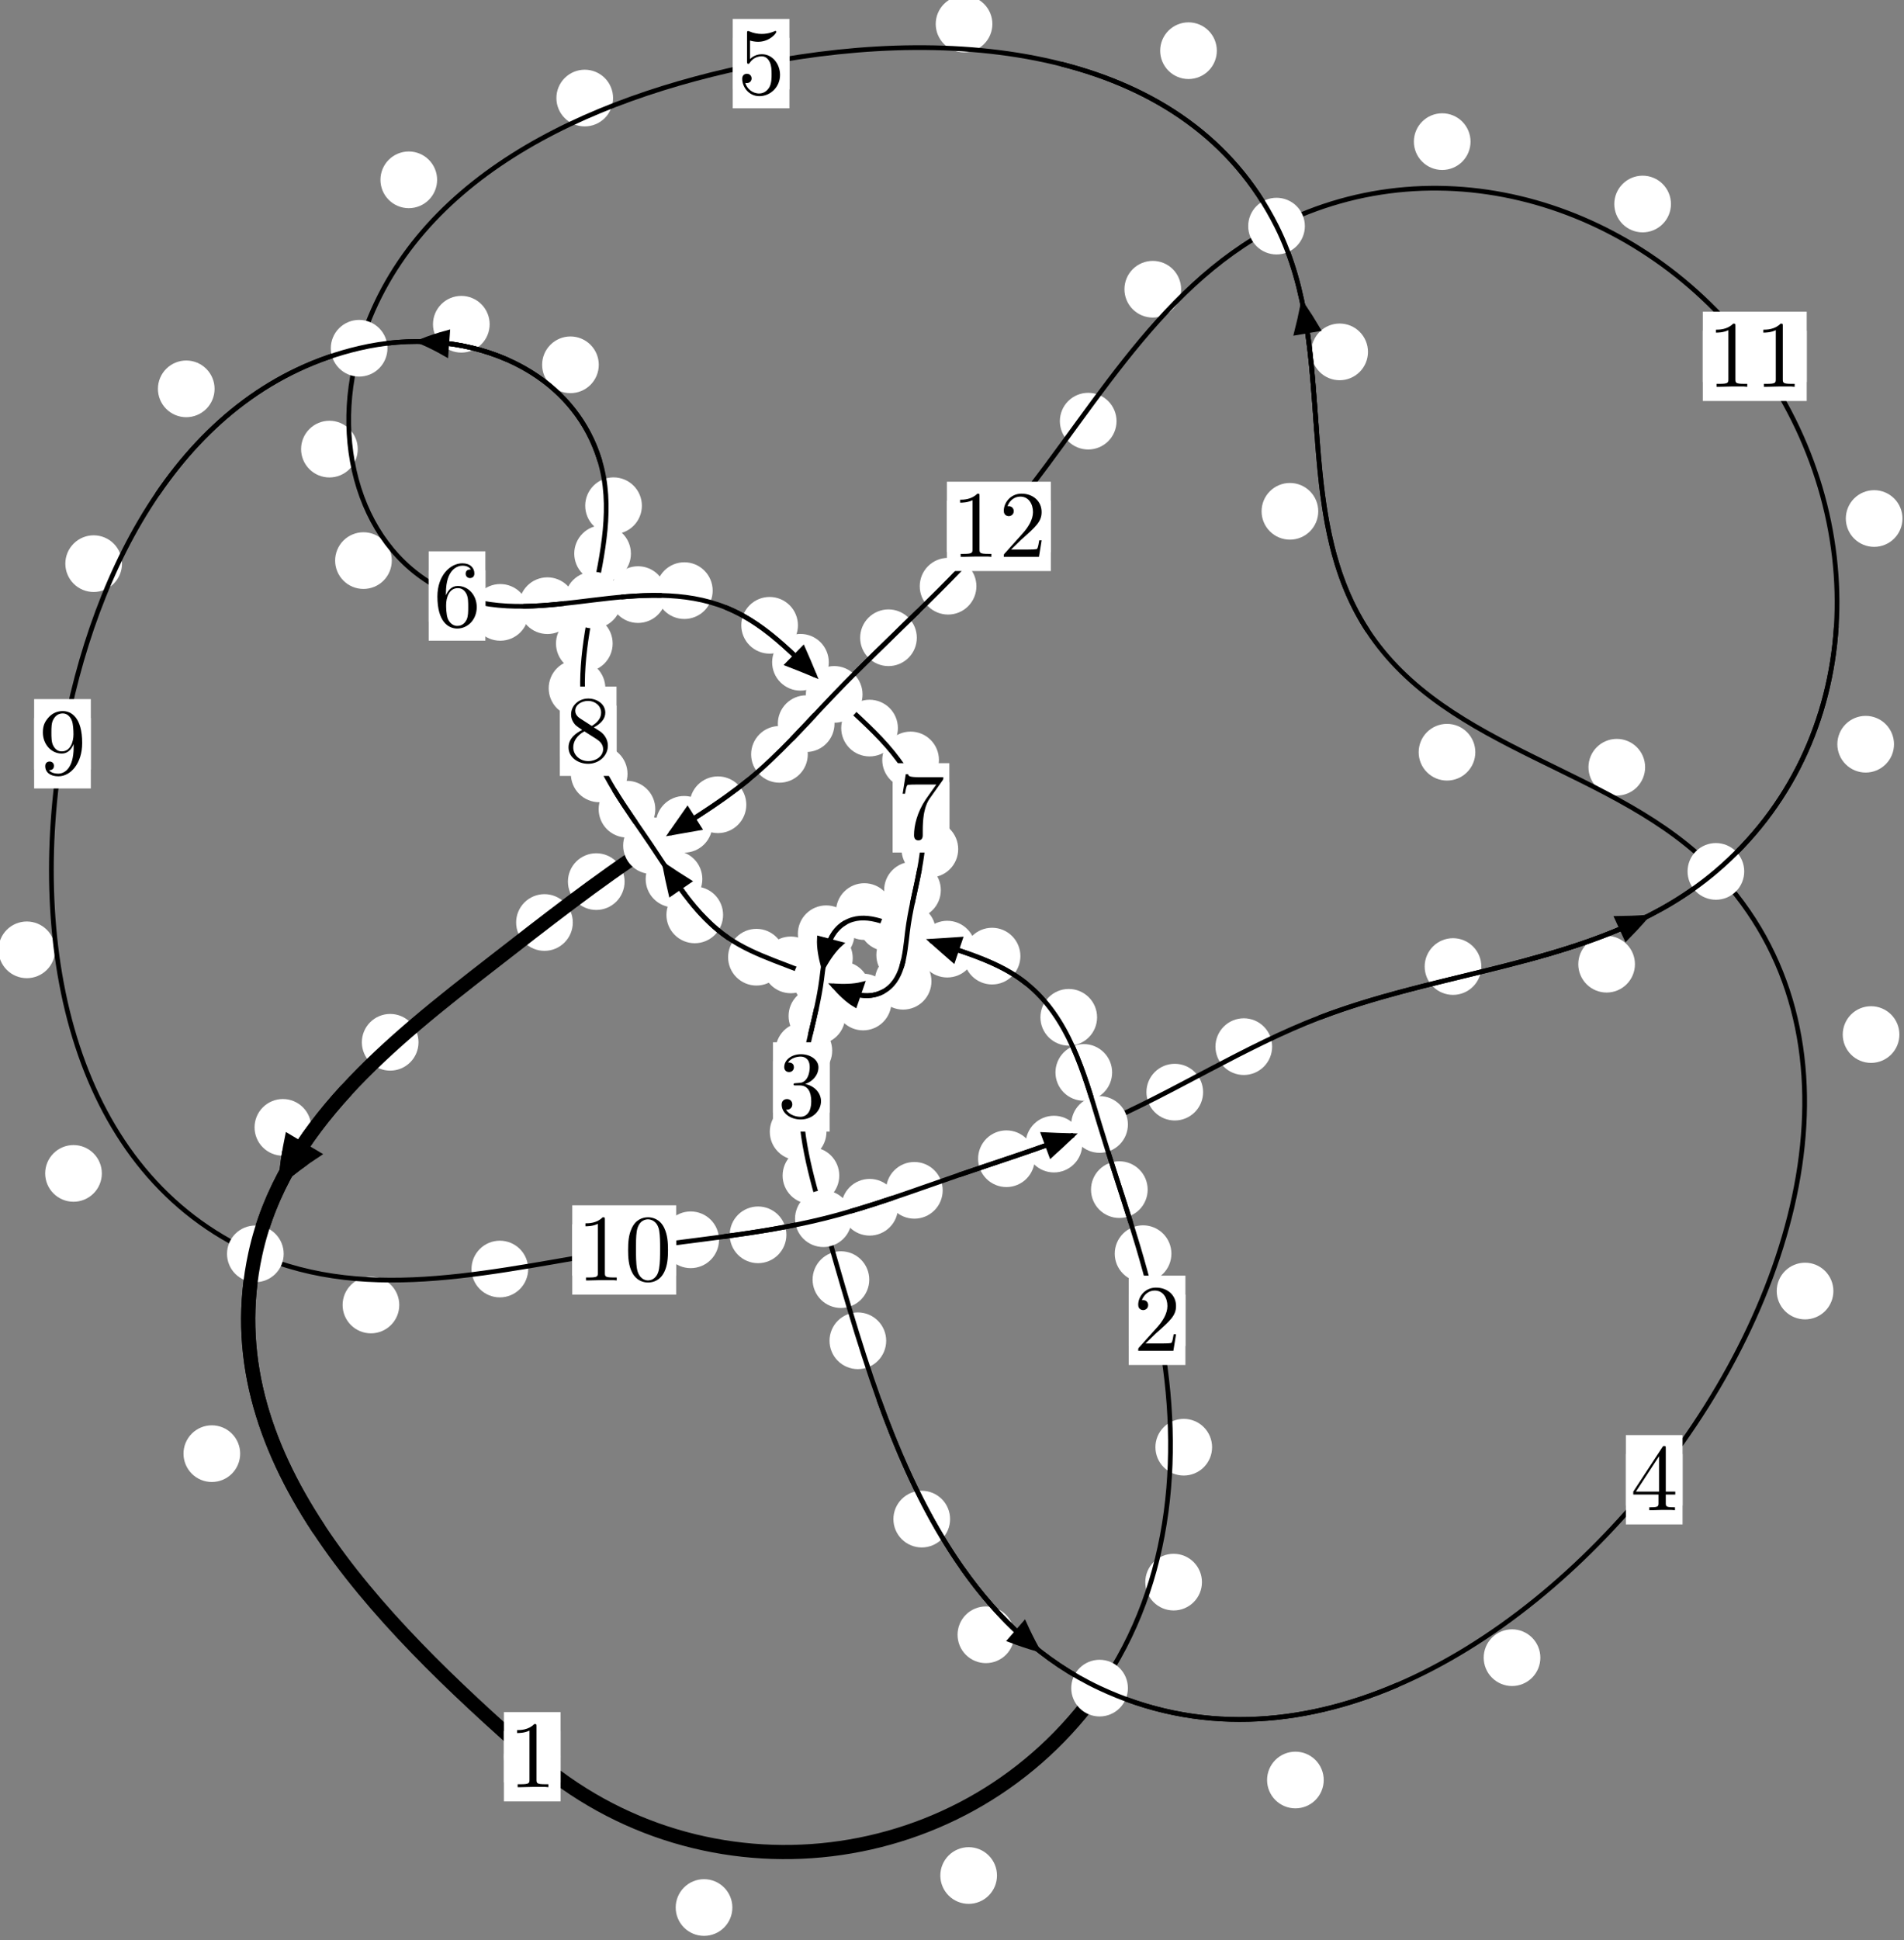 <?xml version="1.0"?>
<!-- Created by MetaPost 1.999 on 2021.07.06:0008 -->
<svg version="1.1" xmlns="http://www.w3.org/2000/svg" xmlns:xlink="http://www.w3.org/1999/xlink" width="200.863" height="204.582" viewBox="0 0 200.863 204.582">
<rect x="0" y="0" width="200.863" height="204.582" fill="#808080" stroke="none"/>
<!-- Original BoundingBox: -116.160675 -26.123337 84.702393 178.458694 -->
  <defs>
    <g transform="scale(0.01,0.01)" id="GLYPHcmr10_48">
      <path style="fill-rule: evenodd;" d="M460 -320C460 -400,455 -480,420 -554C374 -650,292 -666,250 -666C190 -666,117 -640,76 -547C44 -478,39 -400,39 -320C39 -245,43 -155,84 -79C127 2,200 22,249 22C303 22,379 1,423 -94C455 -163,460 -241,460 -320M249 -0C210 -0,151 -25,133 -121C122 -181,122 -273,122 -332C122 -396,122 -462,130 -516C149 -635,224 -644,249 -644C282 -644,348 -626,367 -527C377 -471,377 -395,377 -332C377 -257,377 -189,366 -125C351 -30,294 -0,249 -0"></path>
    </g>
    <g transform="scale(0.01,0.01)" id="GLYPHcmr10_49">
      <path style="fill-rule: evenodd;" d="M294 -640C294 -664,294 -666,271 -666C209 -602,121 -602,89 -602L89 -571C109 -571,168 -571,220 -597L220 -79C220 -43,217 -31,127 -31L95 -31L95 -0L257 -0L130 -3L217 -3L257 -3L297 -3L384 -3L419 -0L419 -31L387 -31C297 -31,294 -42,294 -79"></path>
    </g>
    <g transform="scale(0.01,0.01)" id="GLYPHcmr10_50">
      <path style="fill-rule: evenodd;" d="M127 -77L233 -180C389 -318,449 -372,449 -472C449 -586,359 -666,237 -666C124 -666,50 -574,50 -485C50 -429,100 -429,103 -429C120 -429,155 -441,155 -482C155 -508,137 -534,102 -534C94 -534,92 -534,89 -533C112 -598,166 -635,224 -635C315 -635,358 -554,358 -472C358 -392,308 -313,253 -251L61 -37C50 -26,50 -24,50 -0L421 -0L449 -174L424 -174C419 -144,412 -100,402 -85C395 -77,329 -77,307 -77"></path>
    </g>
    <g transform="scale(0.01,0.01)" id="GLYPHcmr10_51">
      <path style="fill-rule: evenodd;" d="M290 -352C372 -379,430 -449,430 -528C430 -610,342 -666,246 -666C145 -666,69 -606,69 -530C69 -497,91 -478,120 -478C151 -478,171 -500,171 -529C171 -579,124 -579,109 -579C140 -628,206 -641,242 -641C283 -641,338 -619,338 -529C338 -517,336 -459,310 -415C280 -367,246 -364,221 -363C213 -362,189 -360,182 -360C174 -359,167 -358,167 -348C167 -337,174 -337,191 -337L235 -337C317 -337,354 -269,354 -171C354 -35,285 -6,241 -6C198 -6,123 -23,88 -82C123 -77,154 -99,154 -137C154 -173,127 -193,98 -193C74 -193,42 -179,42 -135C42 -44,135 22,244 22C366 22,457 -69,457 -171C457 -253,394 -331,290 -352"></path>
    </g>
    <g transform="scale(0.01,0.01)" id="GLYPHcmr10_52">
      <path style="fill-rule: evenodd;" d="M294 -165L294 -78C294 -42,292 -31,218 -31L197 -31L197 -0L332 -0L238 -3L290 -3L332 -3L374 -3L427 -3L468 -0L468 -31L447 -31C373 -31,371 -42,371 -78L371 -165L471 -165L471 -196L371 -196L371 -651C371 -671,371 -677,355 -677C346 -677,343 -677,335 -665L28 -196L28 -165M300 -196L56 -196L300 -569"></path>
    </g>
    <g transform="scale(0.01,0.01)" id="GLYPHcmr10_53">
      <path style="fill-rule: evenodd;" d="M449 -201C449 -320,367 -420,259 -420C211 -420,168 -404,132 -369L132 -564C152 -558,185 -551,217 -551C340 -551,410 -642,410 -655C410 -661,407 -666,400 -666C399 -666,397 -666,392 -663C372 -654,323 -634,256 -634C216 -634,170 -641,123 -662C115 -665,113 -665,111 -665C101 -665,101 -657,101 -641L101 -345C101 -327,101 -319,115 -319C122 -319,124 -322,128 -328C139 -344,176 -398,257 -398C309 -398,334 -352,342 -334C358 -297,360 -258,360 -208C360 -173,360 -113,336 -71C312 -32,275 -6,229 -6C156 -6,99 -59,82 -118C85 -117,88 -116,99 -116C132 -116,149 -141,149 -165C149 -189,132 -214,99 -214C85 -214,50 -207,50 -161C50 -75,119 22,231 22C347 22,449 -74,449 -201"></path>
    </g>
    <g transform="scale(0.01,0.01)" id="GLYPHcmr10_54">
      <path style="fill-rule: evenodd;" d="M132 -328L132 -352C132 -605,256 -641,307 -641C331 -641,373 -635,395 -601C380 -601,340 -601,340 -556C340 -525,364 -510,386 -510C402 -510,432 -519,432 -558C432 -618,388 -666,305 -666C177 -666,42 -537,42 -316C42 -49,158 22,251 22C362 22,457 -72,457 -204C457 -331,368 -427,257 -427C189 -427,152 -376,132 -328M251 -6C188 -6,158 -66,152 -81C134 -128,134 -208,134 -226C134 -304,166 -404,256 -404C272 -404,318 -404,349 -342C367 -305,367 -254,367 -205C367 -157,367 -107,350 -71C320 -11,274 -6,251 -6"></path>
    </g>
    <g transform="scale(0.01,0.01)" id="GLYPHcmr10_55">
      <path style="fill-rule: evenodd;" d="M476 -609C485 -621,485 -623,485 -644L242 -644C120 -644,118 -657,114 -676L89 -676L56 -470L81 -470C84 -486,93 -549,106 -561C113 -567,191 -567,204 -567L411 -567C400 -551,321 -442,299 -409C209 -274,176 -135,176 -33C176 -23,176 22,222 22C268 22,268 -23,268 -33L268 -84C268 -139,271 -194,279 -248C283 -271,297 -357,341 -419"></path>
    </g>
    <g transform="scale(0.01,0.01)" id="GLYPHcmr10_56">
      <path style="fill-rule: evenodd;" d="M163 -457C117 -487,113 -521,113 -538C113 -599,178 -641,249 -641C322 -641,386 -589,386 -517C386 -460,347 -412,287 -377M309 -362C381 -399,430 -451,430 -517C430 -609,341 -666,250 -666C150 -666,69 -592,69 -499C69 -481,71 -436,113 -389C124 -377,161 -352,186 -335C128 -306,42 -250,42 -151C42 -45,144 22,249 22C362 22,457 -61,457 -168C457 -204,446 -249,408 -291C389 -312,373 -322,309 -362M209 -320L332 -242C360 -223,407 -193,407 -132C407 -58,332 -6,250 -6C164 -6,92 -68,92 -151C92 -209,124 -273,209 -320"></path>
    </g>
    <g transform="scale(0.01,0.01)" id="GLYPHcmr10_57">
      <path style="fill-rule: evenodd;" d="M367 -318L367 -286C367 -52,263 -6,205 -6C188 -6,134 -8,107 -42C151 -42,159 -71,159 -88C159 -119,135 -134,113 -134C97 -134,67 -125,67 -86C67 -19,121 22,206 22C335 22,457 -114,457 -329C457 -598,342 -666,253 -666C198 -666,149 -648,106 -603C65 -558,42 -516,42 -441C42 -316,130 -218,242 -218C303 -218,344 -260,367 -318M243 -241C227 -241,181 -241,150 -304C132 -341,132 -391,132 -440C132 -494,132 -541,153 -578C180 -628,218 -641,253 -641C299 -641,332 -607,349 -562C361 -530,365 -467,365 -421C365 -338,331 -241,243 -241"></path>
    </g>
  </defs>
  <path d="M77.261 201.135C77.261 200.342,76.946 199.582,76.385 199.021C75.825 198.461,75.065 198.146,74.272 198.146C73.479 198.146,72.719 198.461,72.159 199.021C71.598 199.582,71.283 200.342,71.283 201.135C71.283 201.927,71.598 202.687,72.159 203.248C72.719 203.808,73.479 204.123,74.272 204.123C75.065 204.123,75.825 203.808,76.385 203.248C76.946 202.687,77.261 201.927,77.261 201.135Z" style="fill: rgb(100%,100%,100%);stroke: none;"></path>
  <path d="M59.139 185.236C59.139 184.443,58.824 183.683,58.263 183.122C57.703 182.562,56.943 182.247,56.15 182.247C55.357 182.247,54.597 182.562,54.037 183.122C53.476 183.683,53.161 184.443,53.161 185.236C53.161 186.028,53.476 186.789,54.037 187.349C54.597 187.91,55.357 188.224,56.15 188.224C56.943 188.224,57.703 187.91,58.263 187.349C58.824 186.789,59.139 186.028,59.139 185.236Z" style="fill: rgb(100%,100%,100%);stroke: none;"></path>
  <path d="M126.8 166.824C126.8 166.031,126.485 165.271,125.925 164.71C125.365 164.15,124.604 163.835,123.812 163.835C123.019 163.835,122.259 164.15,121.698 164.71C121.138 165.271,120.823 166.031,120.823 166.824C120.823 167.616,121.138 168.377,121.698 168.937C122.259 169.498,123.019 169.812,123.812 169.812C124.604 169.812,125.365 169.498,125.925 168.937C126.485 168.377,126.8 167.616,126.8 166.824Z" style="fill: rgb(100%,100%,100%);stroke: none;"></path>
  <path d="M105.178 197.76C105.178 196.967,104.863 196.207,104.302 195.646C103.742 195.086,102.982 194.771,102.189 194.771C101.396 194.771,100.636 195.086,100.076 195.646C99.515 196.207,99.2 196.967,99.2 197.76C99.2 198.552,99.515 199.312,100.076 199.873C100.636 200.433,101.396 200.748,102.189 200.748C102.982 200.748,103.742 200.433,104.302 199.873C104.863 199.312,105.178 198.552,105.178 197.76Z" style="fill: rgb(100%,100%,100%);stroke: none;"></path>
  <path d="M123.578 132.191C123.578 131.398,123.263 130.638,122.702 130.078C122.142 129.517,121.382 129.202,120.589 129.202C119.796 129.202,119.036 129.517,118.476 130.078C117.915 130.638,117.6 131.398,117.6 132.191C117.6 132.984,117.915 133.744,118.476 134.304C119.036 134.865,119.796 135.18,120.589 135.18C121.382 135.18,122.142 134.865,122.702 134.304C123.263 133.744,123.578 132.984,123.578 132.191Z" style="fill: rgb(100%,100%,100%);stroke: none;"></path>
  <path d="M127.869 152.597C127.869 151.804,127.554 151.044,126.993 150.483C126.433 149.923,125.673 149.608,124.88 149.608C124.087 149.608,123.327 149.923,122.767 150.483C122.206 151.044,121.891 151.804,121.891 152.597C121.891 153.389,122.206 154.149,122.767 154.71C123.327 155.27,124.087 155.585,124.88 155.585C125.673 155.585,126.433 155.27,126.993 154.71C127.554 154.149,127.869 153.389,127.869 152.597Z" style="fill: rgb(100%,100%,100%);stroke: none;"></path>
  <path d="M117.324 113.08C117.324 112.288,117.009 111.527,116.448 110.967C115.888 110.406,115.128 110.092,114.335 110.092C113.542 110.092,112.782 110.406,112.222 110.967C111.661 111.527,111.346 112.288,111.346 113.08C111.346 113.873,111.661 114.633,112.222 115.194C112.782 115.754,113.542 116.069,114.335 116.069C115.128 116.069,115.888 115.754,116.448 115.194C117.009 114.633,117.324 113.873,117.324 113.08Z" style="fill: rgb(100%,100%,100%);stroke: none;"></path>
  <path d="M121.073 125.438C121.073 124.645,120.758 123.885,120.198 123.324C119.637 122.764,118.877 122.449,118.084 122.449C117.292 122.449,116.531 122.764,115.971 123.324C115.411 123.885,115.096 124.645,115.096 125.438C115.096 126.23,115.411 126.99,115.971 127.551C116.531 128.111,117.292 128.426,118.084 128.426C118.877 128.426,119.637 128.111,120.198 127.551C120.758 126.99,121.073 126.23,121.073 125.438Z" style="fill: rgb(100%,100%,100%);stroke: none;"></path>
  <path d="M107.647 100.816C107.647 100.023,107.332 99.263,106.771 98.703C106.211 98.142,105.451 97.827,104.658 97.827C103.865 97.827,103.105 98.142,102.545 98.703C101.984 99.263,101.669 100.023,101.669 100.816C101.669 101.609,101.984 102.369,102.545 102.929C103.105 103.49,103.865 103.805,104.658 103.805C105.451 103.805,106.211 103.49,106.771 102.929C107.332 102.369,107.647 101.609,107.647 100.816Z" style="fill: rgb(100%,100%,100%);stroke: none;"></path>
  <path d="M115.737 107.267C115.737 106.474,115.422 105.714,114.861 105.153C114.301 104.593,113.541 104.278,112.748 104.278C111.955 104.278,111.195 104.593,110.635 105.153C110.074 105.714,109.759 106.474,109.759 107.267C109.759 108.059,110.074 108.819,110.635 109.38C111.195 109.94,111.955 110.255,112.748 110.255C113.541 110.255,114.301 109.94,114.861 109.38C115.422 108.819,115.737 108.059,115.737 107.267Z" style="fill: rgb(100%,100%,100%);stroke: none;"></path>
  <path d="M96.541 97.292C96.541 96.5,96.226 95.739,95.666 95.179C95.106 94.618,94.345 94.304,93.553 94.304C92.76 94.304,92 94.618,91.439 95.179C90.879 95.739,90.564 96.5,90.564 97.292C90.564 98.085,90.879 98.845,91.439 99.406C92 99.966,92.76 100.281,93.553 100.281C94.345 100.281,95.106 99.966,95.666 99.406C96.226 98.845,96.541 98.085,96.541 97.292Z" style="fill: rgb(100%,100%,100%);stroke: none;"></path>
  <path d="M102.92 100.08C102.92 99.287,102.605 98.527,102.044 97.967C101.484 97.406,100.724 97.091,99.931 97.091C99.138 97.091,98.378 97.406,97.818 97.967C97.257 98.527,96.942 99.287,96.942 100.08C96.942 100.873,97.257 101.633,97.818 102.193C98.378 102.754,99.138 103.069,99.931 103.069C100.724 103.069,101.484 102.754,102.044 102.193C102.605 101.633,102.92 100.873,102.92 100.08Z" style="fill: rgb(100%,100%,100%);stroke: none;"></path>
  <path d="M90.149 98.457C90.149 97.664,89.834 96.904,89.273 96.344C88.713 95.783,87.953 95.468,87.16 95.468C86.367 95.468,85.607 95.783,85.047 96.344C84.486 96.904,84.171 97.664,84.171 98.457C84.171 99.25,84.486 100.01,85.047 100.57C85.607 101.131,86.367 101.446,87.16 101.446C87.953 101.446,88.713 101.131,89.273 100.57C89.834 100.01,90.149 99.25,90.149 98.457Z" style="fill: rgb(100%,100%,100%);stroke: none;"></path>
  <path d="M94.17 96.117C94.17 95.324,93.855 94.564,93.295 94.004C92.734 93.443,91.974 93.128,91.182 93.128C90.389 93.128,89.629 93.443,89.068 94.004C88.508 94.564,88.193 95.324,88.193 96.117C88.193 96.91,88.508 97.67,89.068 98.23C89.629 98.791,90.389 99.106,91.182 99.106C91.974 99.106,92.734 98.791,93.295 98.23C93.855 97.67,94.17 96.91,94.17 96.117Z" style="fill: rgb(100%,100%,100%);stroke: none;"></path>
  <path d="M89.169 107.133C89.169 106.34,88.854 105.58,88.293 105.02C87.733 104.459,86.973 104.144,86.18 104.144C85.387 104.144,84.627 104.459,84.067 105.02C83.506 105.58,83.191 106.34,83.191 107.133C83.191 107.926,83.506 108.686,84.067 109.246C84.627 109.807,85.387 110.122,86.18 110.122C86.973 110.122,87.733 109.807,88.293 109.246C88.854 108.686,89.169 107.926,89.169 107.133Z" style="fill: rgb(100%,100%,100%);stroke: none;"></path>
  <path d="M89.96 101.027C89.96 100.234,89.645 99.474,89.084 98.913C88.524 98.353,87.764 98.038,86.971 98.038C86.178 98.038,85.418 98.353,84.858 98.913C84.297 99.474,83.982 100.234,83.982 101.027C83.982 101.819,84.297 102.579,84.858 103.14C85.418 103.7,86.178 104.015,86.971 104.015C87.764 104.015,88.524 103.7,89.084 103.14C89.645 102.579,89.96 101.819,89.96 101.027Z" style="fill: rgb(100%,100%,100%);stroke: none;"></path>
  <path d="M87.188 119.339C87.188 118.546,86.873 117.786,86.312 117.226C85.752 116.665,84.992 116.35,84.199 116.35C83.406 116.35,82.646 116.665,82.086 117.226C81.525 117.786,81.21 118.546,81.21 119.339C81.21 120.132,81.525 120.892,82.086 121.452C82.646 122.013,83.406 122.328,84.199 122.328C84.992 122.328,85.752 122.013,86.312 121.452C86.873 120.892,87.188 120.132,87.188 119.339Z" style="fill: rgb(100%,100%,100%);stroke: none;"></path>
  <path d="M87.792 110.784C87.792 109.991,87.478 109.231,86.917 108.67C86.357 108.11,85.596 107.795,84.804 107.795C84.011 107.795,83.251 108.11,82.69 108.67C82.13 109.231,81.815 109.991,81.815 110.784C81.815 111.576,82.13 112.336,82.69 112.897C83.251 113.457,84.011 113.772,84.804 113.772C85.596 113.772,86.357 113.457,86.917 112.897C87.478 112.336,87.792 111.576,87.792 110.784Z" style="fill: rgb(100%,100%,100%);stroke: none;"></path>
  <path d="M91.702 134.927C91.702 134.134,91.387 133.374,90.827 132.813C90.266 132.253,89.506 131.938,88.713 131.938C87.921 131.938,87.16 132.253,86.6 132.813C86.04 133.374,85.725 134.134,85.725 134.927C85.725 135.719,86.04 136.479,86.6 137.04C87.16 137.6,87.921 137.915,88.713 137.915C89.506 137.915,90.266 137.6,90.827 137.04C91.387 136.479,91.702 135.719,91.702 134.927Z" style="fill: rgb(100%,100%,100%);stroke: none;"></path>
  <path d="M88.539 123.956C88.539 123.163,88.224 122.403,87.664 121.842C87.103 121.282,86.343 120.967,85.551 120.967C84.758 120.967,83.998 121.282,83.437 121.842C82.877 122.403,82.562 123.163,82.562 123.956C82.562 124.748,82.877 125.509,83.437 126.069C83.998 126.63,84.758 126.944,85.551 126.944C86.343 126.944,87.103 126.63,87.664 126.069C88.224 125.509,88.539 124.748,88.539 123.956Z" style="fill: rgb(100%,100%,100%);stroke: none;"></path>
  <path d="M100.229 160.179C100.229 159.386,99.914 158.626,99.354 158.066C98.793 157.505,98.033 157.19,97.24 157.19C96.448 157.19,95.687 157.505,95.127 158.066C94.566 158.626,94.251 159.386,94.251 160.179C94.251 160.972,94.566 161.732,95.127 162.292C95.687 162.853,96.448 163.168,97.24 163.168C98.033 163.168,98.793 162.853,99.354 162.292C99.914 161.732,100.229 160.972,100.229 160.179Z" style="fill: rgb(100%,100%,100%);stroke: none;"></path>
  <path d="M93.488 141.375C93.488 140.582,93.173 139.822,92.613 139.262C92.052 138.701,91.292 138.386,90.5 138.386C89.707 138.386,88.947 138.701,88.386 139.262C87.826 139.822,87.511 140.582,87.511 141.375C87.511 142.168,87.826 142.928,88.386 143.488C88.947 144.049,89.707 144.364,90.5 144.364C91.292 144.364,92.052 144.049,92.613 143.488C93.173 142.928,93.488 142.168,93.488 141.375Z" style="fill: rgb(100%,100%,100%);stroke: none;"></path>
  <path d="M139.647 187.689C139.647 186.896,139.332 186.136,138.772 185.575C138.211 185.015,137.451 184.7,136.658 184.7C135.866 184.7,135.106 185.015,134.545 185.575C133.985 186.136,133.67 186.896,133.67 187.689C133.67 188.481,133.985 189.242,134.545 189.802C135.106 190.362,135.866 190.677,136.658 190.677C137.451 190.677,138.211 190.362,138.772 189.802C139.332 189.242,139.647 188.481,139.647 187.689Z" style="fill: rgb(100%,100%,100%);stroke: none;"></path>
  <path d="M106.996 172.375C106.996 171.583,106.681 170.823,106.12 170.262C105.56 169.702,104.8 169.387,104.007 169.387C103.214 169.387,102.454 169.702,101.894 170.262C101.333 170.823,101.018 171.583,101.018 172.375C101.018 173.168,101.333 173.928,101.894 174.489C102.454 175.049,103.214 175.364,104.007 175.364C104.8 175.364,105.56 175.049,106.12 174.489C106.681 173.928,106.996 173.168,106.996 172.375Z" style="fill: rgb(100%,100%,100%);stroke: none;"></path>
  <path d="M193.414 136.132C193.414 135.339,193.099 134.579,192.539 134.018C191.978 133.458,191.218 133.143,190.425 133.143C189.633 133.143,188.872 133.458,188.312 134.018C187.751 134.579,187.437 135.339,187.437 136.132C187.437 136.924,187.751 137.684,188.312 138.245C188.872 138.805,189.633 139.12,190.425 139.12C191.218 139.12,191.978 138.805,192.539 138.245C193.099 137.684,193.414 136.924,193.414 136.132Z" style="fill: rgb(100%,100%,100%);stroke: none;"></path>
  <path d="M162.501 174.79C162.501 173.997,162.186 173.237,161.625 172.677C161.065 172.116,160.305 171.801,159.512 171.801C158.719 171.801,157.959 172.116,157.399 172.677C156.838 173.237,156.523 173.997,156.523 174.79C156.523 175.583,156.838 176.343,157.399 176.903C157.959 177.464,158.719 177.779,159.512 177.779C160.305 177.779,161.065 177.464,161.625 176.903C162.186 176.343,162.501 175.583,162.501 174.79Z" style="fill: rgb(100%,100%,100%);stroke: none;"></path>
  <path d="M173.553 80.899C173.553 80.106,173.238 79.346,172.678 78.785C172.117 78.225,171.357 77.91,170.565 77.91C169.772 77.91,169.012 78.225,168.451 78.785C167.891 79.346,167.576 80.106,167.576 80.899C167.576 81.691,167.891 82.452,168.451 83.012C169.012 83.573,169.772 83.887,170.565 83.887C171.357 83.887,172.117 83.573,172.678 83.012C173.238 82.452,173.553 81.691,173.553 80.899Z" style="fill: rgb(100%,100%,100%);stroke: none;"></path>
  <path d="M200.377 109.087C200.377 108.294,200.063 107.534,199.502 106.973C198.942 106.413,198.181 106.098,197.389 106.098C196.596 106.098,195.836 106.413,195.275 106.973C194.715 107.534,194.4 108.294,194.4 109.087C194.4 109.879,194.715 110.639,195.275 111.2C195.836 111.76,196.596 112.075,197.389 112.075C198.181 112.075,198.942 111.76,199.502 111.2C200.063 110.639,200.377 109.879,200.377 109.087Z" style="fill: rgb(100%,100%,100%);stroke: none;"></path>
  <path d="M139.069 53.913C139.069 53.121,138.754 52.36,138.193 51.8C137.633 51.24,136.873 50.925,136.08 50.925C135.287 50.925,134.527 51.24,133.967 51.8C133.406 52.36,133.091 53.121,133.091 53.913C133.091 54.706,133.406 55.466,133.967 56.027C134.527 56.587,135.287 56.902,136.08 56.902C136.873 56.902,137.633 56.587,138.193 56.027C138.754 55.466,139.069 54.706,139.069 53.913Z" style="fill: rgb(100%,100%,100%);stroke: none;"></path>
  <path d="M155.64 79.316C155.64 78.523,155.325 77.763,154.765 77.203C154.204 76.642,153.444 76.327,152.651 76.327C151.859 76.327,151.098 76.642,150.538 77.203C149.977 77.763,149.663 78.523,149.663 79.316C149.663 80.109,149.977 80.869,150.538 81.429C151.098 81.99,151.859 82.305,152.651 82.305C153.444 82.305,154.204 81.99,154.765 81.429C155.325 80.869,155.64 80.109,155.64 79.316Z" style="fill: rgb(100%,100%,100%);stroke: none;"></path>
  <path d="M128.37 5.346C128.37 4.553,128.055 3.793,127.495 3.232C126.934 2.672,126.174 2.357,125.382 2.357C124.589 2.357,123.829 2.672,123.268 3.232C122.708 3.793,122.393 4.553,122.393 5.346C122.393 6.138,122.708 6.898,123.268 7.459C123.829 8.019,124.589 8.334,125.382 8.334C126.174 8.334,126.934 8.019,127.495 7.459C128.055 6.898,128.37 6.138,128.37 5.346Z" style="fill: rgb(100%,100%,100%);stroke: none;"></path>
  <path d="M144.315 37.103C144.315 36.311,144 35.55,143.439 34.99C142.879 34.429,142.119 34.114,141.326 34.114C140.533 34.114,139.773 34.429,139.213 34.99C138.652 35.55,138.337 36.311,138.337 37.103C138.337 37.896,138.652 38.656,139.213 39.217C139.773 39.777,140.533 40.092,141.326 40.092C142.119 40.092,142.879 39.777,143.439 39.217C144 38.656,144.315 37.896,144.315 37.103Z" style="fill: rgb(100%,100%,100%);stroke: none;"></path>
  <path d="M64.676 10.339C64.676 9.546,64.361 8.786,63.8 8.225C63.24 7.665,62.48 7.35,61.687 7.35C60.894 7.35,60.134 7.665,59.574 8.225C59.013 8.786,58.698 9.546,58.698 10.339C58.698 11.131,59.013 11.892,59.574 12.452C60.134 13.013,60.894 13.327,61.687 13.327C62.48 13.327,63.24 13.013,63.8 12.452C64.361 11.892,64.676 11.131,64.676 10.339Z" style="fill: rgb(100%,100%,100%);stroke: none;"></path>
  <path d="M104.691 2.53C104.691 1.737,104.376 0.977,103.816 0.417C103.255 -0.144,102.495 -0.459,101.702 -0.459C100.91 -0.459,100.149 -0.144,99.589 0.417C99.028 0.977,98.714 1.737,98.714 2.53C98.714 3.323,99.028 4.083,99.589 4.643C100.149 5.204,100.91 5.519,101.702 5.519C102.495 5.519,103.255 5.204,103.816 4.643C104.376 4.083,104.691 3.323,104.691 2.53Z" style="fill: rgb(100%,100%,100%);stroke: none;"></path>
  <path d="M37.741 47.355C37.741 46.562,37.426 45.802,36.865 45.242C36.305 44.681,35.545 44.366,34.752 44.366C33.959 44.366,33.199 44.681,32.639 45.242C32.078 45.802,31.763 46.562,31.763 47.355C31.763 48.148,32.078 48.908,32.639 49.468C33.199 50.029,33.959 50.344,34.752 50.344C35.545 50.344,36.305 50.029,36.865 49.468C37.426 48.908,37.741 48.148,37.741 47.355Z" style="fill: rgb(100%,100%,100%);stroke: none;"></path>
  <path d="M46.113 18.961C46.113 18.168,45.798 17.408,45.238 16.848C44.677 16.287,43.917 15.972,43.125 15.972C42.332 15.972,41.572 16.287,41.011 16.848C40.451 17.408,40.136 18.168,40.136 18.961C40.136 19.754,40.451 20.514,41.011 21.074C41.572 21.635,42.332 21.95,43.125 21.95C43.917 21.95,44.677 21.635,45.238 21.074C45.798 20.514,46.113 19.754,46.113 18.961Z" style="fill: rgb(100%,100%,100%);stroke: none;"></path>
  <path d="M55.763 64.572C55.763 63.779,55.448 63.019,54.887 62.458C54.327 61.898,53.567 61.583,52.774 61.583C51.981 61.583,51.221 61.898,50.661 62.458C50.1 63.019,49.785 63.779,49.785 64.572C49.785 65.364,50.1 66.125,50.661 66.685C51.221 67.246,51.981 67.56,52.774 67.56C53.567 67.56,54.327 67.246,54.887 66.685C55.448 66.125,55.763 65.364,55.763 64.572Z" style="fill: rgb(100%,100%,100%);stroke: none;"></path>
  <path d="M41.332 59.111C41.332 58.318,41.018 57.558,40.457 56.997C39.897 56.437,39.136 56.122,38.344 56.122C37.551 56.122,36.791 56.437,36.23 56.997C35.67 57.558,35.355 58.318,35.355 59.111C35.355 59.903,35.67 60.664,36.23 61.224C36.791 61.785,37.551 62.099,38.344 62.099C39.136 62.099,39.897 61.785,40.457 61.224C41.018 60.664,41.332 59.903,41.332 59.111Z" style="fill: rgb(100%,100%,100%);stroke: none;"></path>
  <path d="M70.296 62.696C70.296 61.903,69.981 61.143,69.421 60.583C68.86 60.022,68.1 59.707,67.307 59.707C66.515 59.707,65.754 60.022,65.194 60.583C64.634 61.143,64.319 61.903,64.319 62.696C64.319 63.489,64.634 64.249,65.194 64.809C65.754 65.37,66.515 65.685,67.307 65.685C68.1 65.685,68.86 65.37,69.421 64.809C69.981 64.249,70.296 63.489,70.296 62.696Z" style="fill: rgb(100%,100%,100%);stroke: none;"></path>
  <path d="M60.736 63.865C60.736 63.072,60.421 62.312,59.86 61.751C59.3 61.191,58.54 60.876,57.747 60.876C56.954 60.876,56.194 61.191,55.634 61.751C55.073 62.312,54.758 63.072,54.758 63.865C54.758 64.657,55.073 65.417,55.634 65.978C56.194 66.538,56.954 66.853,57.747 66.853C58.54 66.853,59.3 66.538,59.86 65.978C60.421 65.417,60.736 64.657,60.736 63.865Z" style="fill: rgb(100%,100%,100%);stroke: none;"></path>
  <path d="M84.179 65.934C84.179 65.141,83.864 64.381,83.304 63.821C82.743 63.26,81.983 62.945,81.19 62.945C80.398 62.945,79.638 63.26,79.077 63.821C78.517 64.381,78.202 65.141,78.202 65.934C78.202 66.727,78.517 67.487,79.077 68.047C79.638 68.608,80.398 68.923,81.19 68.923C81.983 68.923,82.743 68.608,83.304 68.047C83.864 67.487,84.179 66.727,84.179 65.934Z" style="fill: rgb(100%,100%,100%);stroke: none;"></path>
  <path d="M75.184 62.278C75.184 61.486,74.869 60.725,74.309 60.165C73.748 59.604,72.988 59.289,72.196 59.289C71.403 59.289,70.643 59.604,70.082 60.165C69.522 60.725,69.207 61.486,69.207 62.278C69.207 63.071,69.522 63.831,70.082 64.392C70.643 64.952,71.403 65.267,72.196 65.267C72.988 65.267,73.748 64.952,74.309 64.392C74.869 63.831,75.184 63.071,75.184 62.278Z" style="fill: rgb(100%,100%,100%);stroke: none;"></path>
  <path d="M94.723 76.771C94.723 75.979,94.408 75.218,93.847 74.658C93.287 74.098,92.527 73.783,91.734 73.783C90.941 73.783,90.181 74.098,89.621 74.658C89.06 75.218,88.745 75.979,88.745 76.771C88.745 77.564,89.06 78.324,89.621 78.885C90.181 79.445,90.941 79.76,91.734 79.76C92.527 79.76,93.287 79.445,93.847 78.885C94.408 78.324,94.723 77.564,94.723 76.771Z" style="fill: rgb(100%,100%,100%);stroke: none;"></path>
  <path d="M87.434 69.832C87.434 69.039,87.119 68.279,86.559 67.719C85.998 67.158,85.238 66.843,84.445 66.843C83.653 66.843,82.892 67.158,82.332 67.719C81.772 68.279,81.457 69.039,81.457 69.832C81.457 70.625,81.772 71.385,82.332 71.945C82.892 72.506,83.653 72.821,84.445 72.821C85.238 72.821,85.998 72.506,86.559 71.945C87.119 71.385,87.434 70.625,87.434 69.832Z" style="fill: rgb(100%,100%,100%);stroke: none;"></path>
  <path d="M101.085 89.534C101.085 88.741,100.77 87.981,100.21 87.42C99.649 86.86,98.889 86.545,98.096 86.545C97.304 86.545,96.543 86.86,95.983 87.42C95.422 87.981,95.107 88.741,95.107 89.534C95.107 90.326,95.422 91.087,95.983 91.647C96.543 92.208,97.304 92.523,98.096 92.523C98.889 92.523,99.649 92.208,100.21 91.647C100.77 91.087,101.085 90.326,101.085 89.534Z" style="fill: rgb(100%,100%,100%);stroke: none;"></path>
  <path d="M99.053 80.131C99.053 79.338,98.738 78.578,98.177 78.018C97.617 77.457,96.857 77.142,96.064 77.142C95.271 77.142,94.511 77.457,93.951 78.018C93.39 78.578,93.075 79.338,93.075 80.131C93.075 80.924,93.39 81.684,93.951 82.244C94.511 82.805,95.271 83.12,96.064 83.12C96.857 83.12,97.617 82.805,98.177 82.244C98.738 81.684,99.053 80.924,99.053 80.131Z" style="fill: rgb(100%,100%,100%);stroke: none;"></path>
  <path d="M98.428 100.701C98.428 99.908,98.113 99.148,97.553 98.588C96.992 98.027,96.232 97.712,95.44 97.712C94.647 97.712,93.887 98.027,93.326 98.588C92.766 99.148,92.451 99.908,92.451 100.701C92.451 101.494,92.766 102.254,93.326 102.814C93.887 103.375,94.647 103.69,95.44 103.69C96.232 103.69,96.992 103.375,97.553 102.814C98.113 102.254,98.428 101.494,98.428 100.701Z" style="fill: rgb(100%,100%,100%);stroke: none;"></path>
  <path d="M99.252 93.855C99.252 93.062,98.937 92.302,98.377 91.742C97.816 91.181,97.056 90.866,96.263 90.866C95.471 90.866,94.71 91.181,94.15 91.742C93.589 92.302,93.274 93.062,93.274 93.855C93.274 94.648,93.589 95.408,94.15 95.968C94.71 96.529,95.471 96.844,96.263 96.844C97.056 96.844,97.816 96.529,98.377 95.968C98.937 95.408,99.252 94.648,99.252 93.855Z" style="fill: rgb(100%,100%,100%);stroke: none;"></path>
  <path d="M94.042 105.655C94.042 104.863,93.727 104.103,93.167 103.542C92.607 102.982,91.846 102.667,91.054 102.667C90.261 102.667,89.501 102.982,88.94 103.542C88.38 104.103,88.065 104.863,88.065 105.655C88.065 106.448,88.38 107.208,88.94 107.769C89.501 108.329,90.261 108.644,91.054 108.644C91.846 108.644,92.607 108.329,93.167 107.769C93.727 107.208,94.042 106.448,94.042 105.655Z" style="fill: rgb(100%,100%,100%);stroke: none;"></path>
  <path d="M98.264 103.466C98.264 102.673,97.949 101.913,97.389 101.353C96.828 100.792,96.068 100.477,95.276 100.477C94.483 100.477,93.723 100.792,93.162 101.353C92.602 101.913,92.287 102.673,92.287 103.466C92.287 104.259,92.602 105.019,93.162 105.579C93.723 106.14,94.483 106.455,95.276 106.455C96.068 106.455,96.828 106.14,97.389 105.579C97.949 105.019,98.264 104.259,98.264 103.466Z" style="fill: rgb(100%,100%,100%);stroke: none;"></path>
  <path d="M86.413 101.74C86.413 100.947,86.098 100.187,85.537 99.626C84.977 99.066,84.217 98.751,83.424 98.751C82.631 98.751,81.871 99.066,81.311 99.626C80.75 100.187,80.435 100.947,80.435 101.74C80.435 102.533,80.75 103.293,81.311 103.853C81.871 104.414,82.631 104.729,83.424 104.729C84.217 104.729,84.977 104.414,85.537 103.853C86.098 103.293,86.413 102.533,86.413 101.74Z" style="fill: rgb(100%,100%,100%);stroke: none;"></path>
  <path d="M91.769 104.363C91.769 103.57,91.454 102.81,90.894 102.25C90.333 101.689,89.573 101.374,88.781 101.374C87.988 101.374,87.228 101.689,86.667 102.25C86.107 102.81,85.792 103.57,85.792 104.363C85.792 105.156,86.107 105.916,86.667 106.476C87.228 107.037,87.988 107.352,88.781 107.352C89.573 107.352,90.333 107.037,90.894 106.476C91.454 105.916,91.769 105.156,91.769 104.363Z" style="fill: rgb(100%,100%,100%);stroke: none;"></path>
  <path d="M76.282 96.469C76.282 95.676,75.968 94.916,75.407 94.355C74.847 93.795,74.086 93.48,73.294 93.48C72.501 93.48,71.741 93.795,71.18 94.355C70.62 94.916,70.305 95.676,70.305 96.469C70.305 97.261,70.62 98.021,71.18 98.582C71.741 99.142,72.501 99.457,73.294 99.457C74.086 99.457,74.847 99.142,75.407 98.582C75.968 98.021,76.282 97.261,76.282 96.469Z" style="fill: rgb(100%,100%,100%);stroke: none;"></path>
  <path d="M82.789 100.93C82.789 100.137,82.475 99.377,81.914 98.817C81.354 98.256,80.593 97.941,79.801 97.941C79.008 97.941,78.248 98.256,77.687 98.817C77.127 99.377,76.812 100.137,76.812 100.93C76.812 101.723,77.127 102.483,77.687 103.043C78.248 103.604,79.008 103.919,79.801 103.919C80.593 103.919,81.354 103.604,81.914 103.043C82.475 102.483,82.789 101.723,82.789 100.93Z" style="fill: rgb(100%,100%,100%);stroke: none;"></path>
  <path d="M69.132 85.322C69.132 84.529,68.818 83.769,68.257 83.209C67.697 82.648,66.936 82.333,66.144 82.333C65.351 82.333,64.591 82.648,64.03 83.209C63.47 83.769,63.155 84.529,63.155 85.322C63.155 86.115,63.47 86.875,64.03 87.435C64.591 87.996,65.351 88.311,66.144 88.311C66.936 88.311,67.697 87.996,68.257 87.435C68.818 86.875,69.132 86.115,69.132 85.322Z" style="fill: rgb(100%,100%,100%);stroke: none;"></path>
  <path d="M74.092 92.691C74.092 91.898,73.777 91.138,73.217 90.578C72.656 90.017,71.896 89.702,71.103 89.702C70.311 89.702,69.551 90.017,68.99 90.578C68.43 91.138,68.115 91.898,68.115 92.691C68.115 93.484,68.43 94.244,68.99 94.804C69.551 95.365,70.311 95.68,71.103 95.68C71.896 95.68,72.656 95.365,73.217 94.804C73.777 94.244,74.092 93.484,74.092 92.691Z" style="fill: rgb(100%,100%,100%);stroke: none;"></path>
  <path d="M63.862 72.573C63.862 71.78,63.547 71.02,62.987 70.459C62.426 69.899,61.666 69.584,60.874 69.584C60.081 69.584,59.321 69.899,58.76 70.459C58.2 71.02,57.885 71.78,57.885 72.573C57.885 73.365,58.2 74.126,58.76 74.686C59.321 75.247,60.081 75.561,60.874 75.561C61.666 75.561,62.426 75.247,62.987 74.686C63.547 74.126,63.862 73.365,63.862 72.573Z" style="fill: rgb(100%,100%,100%);stroke: none;"></path>
  <path d="M66.2 81.6C66.2 80.807,65.885 80.047,65.325 79.486C64.764 78.926,64.004 78.611,63.212 78.611C62.419 78.611,61.659 78.926,61.098 79.486C60.538 80.047,60.223 80.807,60.223 81.6C60.223 82.392,60.538 83.152,61.098 83.713C61.659 84.273,62.419 84.588,63.212 84.588C64.004 84.588,64.764 84.273,65.325 83.713C65.885 83.152,66.2 82.392,66.2 81.6Z" style="fill: rgb(100%,100%,100%);stroke: none;"></path>
  <path d="M66.558 58.373C66.558 57.58,66.243 56.82,65.683 56.26C65.122 55.699,64.362 55.384,63.569 55.384C62.777 55.384,62.016 55.699,61.456 56.26C60.896 56.82,60.581 57.58,60.581 58.373C60.581 59.166,60.896 59.926,61.456 60.486C62.016 61.047,62.777 61.362,63.569 61.362C64.362 61.362,65.122 61.047,65.683 60.486C66.243 59.926,66.558 59.166,66.558 58.373Z" style="fill: rgb(100%,100%,100%);stroke: none;"></path>
  <path d="M64.632 67.855C64.632 67.063,64.317 66.302,63.757 65.742C63.196 65.182,62.436 64.867,61.643 64.867C60.851 64.867,60.09 65.182,59.53 65.742C58.969 66.302,58.655 67.063,58.655 67.855C58.655 68.648,58.969 69.408,59.53 69.969C60.09 70.529,60.851 70.844,61.643 70.844C62.436 70.844,63.196 70.529,63.757 69.969C64.317 69.408,64.632 68.648,64.632 67.855Z" style="fill: rgb(100%,100%,100%);stroke: none;"></path>
  <path d="M63.169 38.466C63.169 37.674,62.854 36.914,62.293 36.353C61.733 35.793,60.973 35.478,60.18 35.478C59.387 35.478,58.627 35.793,58.067 36.353C57.506 36.914,57.191 37.674,57.191 38.466C57.191 39.259,57.506 40.019,58.067 40.58C58.627 41.14,59.387 41.455,60.18 41.455C60.973 41.455,61.733 41.14,62.293 40.58C62.854 40.019,63.169 39.259,63.169 38.466Z" style="fill: rgb(100%,100%,100%);stroke: none;"></path>
  <path d="M67.716 53.325C67.716 52.532,67.401 51.772,66.84 51.211C66.28 50.651,65.52 50.336,64.727 50.336C63.934 50.336,63.174 50.651,62.614 51.211C62.053 51.772,61.738 52.532,61.738 53.325C61.738 54.117,62.053 54.878,62.614 55.438C63.174 55.998,63.934 56.313,64.727 56.313C65.52 56.313,66.28 55.998,66.84 55.438C67.401 54.878,67.716 54.117,67.716 53.325Z" style="fill: rgb(100%,100%,100%);stroke: none;"></path>
  <path d="M22.637 41.002C22.637 40.209,22.322 39.449,21.762 38.889C21.201 38.328,20.441 38.013,19.648 38.013C18.856 38.013,18.096 38.328,17.535 38.889C16.975 39.449,16.66 40.209,16.66 41.002C16.66 41.795,16.975 42.555,17.535 43.115C18.096 43.676,18.856 43.991,19.648 43.991C20.441 43.991,21.201 43.676,21.762 43.115C22.322 42.555,22.637 41.795,22.637 41.002Z" style="fill: rgb(100%,100%,100%);stroke: none;"></path>
  <path d="M51.656 34.19C51.656 33.397,51.341 32.637,50.78 32.077C50.22 31.516,49.46 31.201,48.667 31.201C47.874 31.201,47.114 31.516,46.554 32.077C45.993 32.637,45.678 33.397,45.678 34.19C45.678 34.983,45.993 35.743,46.554 36.303C47.114 36.864,47.874 37.179,48.667 37.179C49.46 37.179,50.22 36.864,50.78 36.303C51.341 35.743,51.656 34.983,51.656 34.19Z" style="fill: rgb(100%,100%,100%);stroke: none;"></path>
  <path d="M5.817 100.154C5.817 99.361,5.502 98.601,4.941 98.04C4.381 97.48,3.621 97.165,2.828 97.165C2.035 97.165,1.275 97.48,0.715 98.04C0.154 98.601,-0.161 99.361,-0.161 100.154C-0.161 100.946,0.154 101.706,0.715 102.267C1.275 102.827,2.035 103.142,2.828 103.142C3.621 103.142,4.381 102.827,4.941 102.267C5.502 101.706,5.817 100.946,5.817 100.154Z" style="fill: rgb(100%,100%,100%);stroke: none;"></path>
  <path d="M12.87 59.433C12.87 58.641,12.555 57.881,11.994 57.32C11.434 56.76,10.674 56.445,9.881 56.445C9.088 56.445,8.328 56.76,7.768 57.32C7.207 57.881,6.892 58.641,6.892 59.433C6.892 60.226,7.207 60.986,7.768 61.547C8.328 62.107,9.088 62.422,9.881 62.422C10.674 62.422,11.434 62.107,11.994 61.547C12.555 60.986,12.87 60.226,12.87 59.433Z" style="fill: rgb(100%,100%,100%);stroke: none;"></path>
  <path d="M42.121 137.602C42.121 136.809,41.806 136.049,41.245 135.488C40.685 134.928,39.925 134.613,39.132 134.613C38.339 134.613,37.579 134.928,37.019 135.488C36.458 136.049,36.143 136.809,36.143 137.602C36.143 138.394,36.458 139.155,37.019 139.715C37.579 140.276,38.339 140.591,39.132 140.591C39.925 140.591,40.685 140.276,41.245 139.715C41.806 139.155,42.121 138.394,42.121 137.602Z" style="fill: rgb(100%,100%,100%);stroke: none;"></path>
  <path d="M10.744 123.727C10.744 122.934,10.429 122.174,9.868 121.614C9.308 121.053,8.548 120.738,7.755 120.738C6.962 120.738,6.202 121.053,5.642 121.614C5.081 122.174,4.766 122.934,4.766 123.727C4.766 124.52,5.081 125.28,5.642 125.84C6.202 126.401,6.962 126.716,7.755 126.716C8.548 126.716,9.308 126.401,9.868 125.84C10.429 125.28,10.744 124.52,10.744 123.727Z" style="fill: rgb(100%,100%,100%);stroke: none;"></path>
  <path d="M75.853 130.728C75.853 129.935,75.538 129.175,74.978 128.614C74.417 128.054,73.657 127.739,72.864 127.739C72.072 127.739,71.311 128.054,70.751 128.614C70.19 129.175,69.875 129.935,69.875 130.728C69.875 131.52,70.19 132.281,70.751 132.841C71.311 133.402,72.072 133.717,72.864 133.717C73.657 133.717,74.417 133.402,74.978 132.841C75.538 132.281,75.853 131.52,75.853 130.728Z" style="fill: rgb(100%,100%,100%);stroke: none;"></path>
  <path d="M55.719 133.811C55.719 133.018,55.404 132.258,54.844 131.697C54.283 131.137,53.523 130.822,52.73 130.822C51.938 130.822,51.177 131.137,50.617 131.697C50.056 132.258,49.741 133.018,49.741 133.811C49.741 134.603,50.056 135.363,50.617 135.924C51.177 136.484,51.938 136.799,52.73 136.799C53.523 136.799,54.283 136.484,54.844 135.924C55.404 135.363,55.719 134.603,55.719 133.811Z" style="fill: rgb(100%,100%,100%);stroke: none;"></path>
  <path d="M94.735 127.296C94.735 126.503,94.42 125.743,93.859 125.182C93.299 124.622,92.539 124.307,91.746 124.307C90.953 124.307,90.193 124.622,89.633 125.182C89.072 125.743,88.757 126.503,88.757 127.296C88.757 128.089,89.072 128.849,89.633 129.409C90.193 129.97,90.953 130.285,91.746 130.285C92.539 130.285,93.299 129.97,93.859 129.409C94.42 128.849,94.735 128.089,94.735 127.296Z" style="fill: rgb(100%,100%,100%);stroke: none;"></path>
  <path d="M82.96 130.204C82.96 129.411,82.645 128.651,82.084 128.09C81.524 127.53,80.764 127.215,79.971 127.215C79.178 127.215,78.418 127.53,77.858 128.09C77.297 128.651,76.982 129.411,76.982 130.204C76.982 130.996,77.297 131.756,77.858 132.317C78.418 132.877,79.178 133.192,79.971 133.192C80.764 133.192,81.524 132.877,82.084 132.317C82.645 131.756,82.96 130.996,82.96 130.204Z" style="fill: rgb(100%,100%,100%);stroke: none;"></path>
  <path d="M109.161 122.179C109.161 121.386,108.846 120.626,108.286 120.065C107.725 119.505,106.965 119.19,106.172 119.19C105.38 119.19,104.62 119.505,104.059 120.065C103.499 120.626,103.184 121.386,103.184 122.179C103.184 122.971,103.499 123.731,104.059 124.292C104.62 124.852,105.38 125.167,106.172 125.167C106.965 125.167,107.725 124.852,108.286 124.292C108.846 123.731,109.161 122.971,109.161 122.179Z" style="fill: rgb(100%,100%,100%);stroke: none;"></path>
  <path d="M99.449 125.512C99.449 124.719,99.134 123.959,98.574 123.399C98.013 122.838,97.253 122.523,96.461 122.523C95.668 122.523,94.908 122.838,94.347 123.399C93.787 123.959,93.472 124.719,93.472 125.512C93.472 126.305,93.787 127.065,94.347 127.625C94.908 128.186,95.668 128.501,96.461 128.501C97.253 128.501,98.013 128.186,98.574 127.625C99.134 127.065,99.449 126.305,99.449 125.512Z" style="fill: rgb(100%,100%,100%);stroke: none;"></path>
  <path d="M126.921 115.158C126.921 114.366,126.606 113.606,126.045 113.045C125.485 112.485,124.725 112.17,123.932 112.17C123.139 112.17,122.379 112.485,121.819 113.045C121.258 113.606,120.943 114.366,120.943 115.158C120.943 115.951,121.258 116.711,121.819 117.272C122.379 117.832,123.139 118.147,123.932 118.147C124.725 118.147,125.485 117.832,126.045 117.272C126.606 116.711,126.921 115.951,126.921 115.158Z" style="fill: rgb(100%,100%,100%);stroke: none;"></path>
  <path d="M114.176 120.637C114.176 119.844,113.861 119.084,113.3 118.524C112.74 117.963,111.98 117.648,111.187 117.648C110.394 117.648,109.634 117.963,109.074 118.524C108.513 119.084,108.198 119.844,108.198 120.637C108.198 121.43,108.513 122.19,109.074 122.75C109.634 123.311,110.394 123.626,111.187 123.626C111.98 123.626,112.74 123.311,113.3 122.75C113.861 122.19,114.176 121.43,114.176 120.637Z" style="fill: rgb(100%,100%,100%);stroke: none;"></path>
  <path d="M156.274 101.915C156.274 101.122,155.959 100.362,155.399 99.801C154.838 99.241,154.078 98.926,153.285 98.926C152.493 98.926,151.732 99.241,151.172 99.801C150.611 100.362,150.296 101.122,150.296 101.915C150.296 102.707,150.611 103.467,151.172 104.028C151.732 104.588,152.493 104.903,153.285 104.903C154.078 104.903,154.838 104.588,155.399 104.028C155.959 103.467,156.274 102.707,156.274 101.915Z" style="fill: rgb(100%,100%,100%);stroke: none;"></path>
  <path d="M134.203 110.361C134.203 109.568,133.888 108.808,133.327 108.248C132.767 107.687,132.007 107.372,131.214 107.372C130.421 107.372,129.661 107.687,129.101 108.248C128.54 108.808,128.225 109.568,128.225 110.361C128.225 111.154,128.54 111.914,129.101 112.474C129.661 113.035,130.421 113.35,131.214 113.35C132.007 113.35,132.767 113.035,133.327 112.474C133.888 111.914,134.203 111.154,134.203 110.361Z" style="fill: rgb(100%,100%,100%);stroke: none;"></path>
  <path d="M199.809 78.473C199.809 77.68,199.494 76.92,198.933 76.359C198.373 75.799,197.613 75.484,196.82 75.484C196.027 75.484,195.267 75.799,194.707 76.359C194.146 76.92,193.831 77.68,193.831 78.473C193.831 79.265,194.146 80.025,194.707 80.586C195.267 81.146,196.027 81.461,196.82 81.461C197.613 81.461,198.373 81.146,198.933 80.586C199.494 80.025,199.809 79.265,199.809 78.473Z" style="fill: rgb(100%,100%,100%);stroke: none;"></path>
  <path d="M172.479 101.668C172.479 100.875,172.164 100.115,171.604 99.554C171.043 98.994,170.283 98.679,169.49 98.679C168.698 98.679,167.938 98.994,167.377 99.554C166.817 100.115,166.502 100.875,166.502 101.668C166.502 102.46,166.817 103.221,167.377 103.781C167.938 104.342,168.698 104.657,169.49 104.657C170.283 104.657,171.043 104.342,171.604 103.781C172.164 103.221,172.479 102.46,172.479 101.668Z" style="fill: rgb(100%,100%,100%);stroke: none;"></path>
  <path d="M176.279 21.512C176.279 20.719,175.964 19.959,175.403 19.399C174.843 18.838,174.083 18.523,173.29 18.523C172.497 18.523,171.737 18.838,171.177 19.399C170.616 19.959,170.301 20.719,170.301 21.512C170.301 22.305,170.616 23.065,171.177 23.625C171.737 24.186,172.497 24.501,173.29 24.501C174.083 24.501,174.843 24.186,175.403 23.625C175.964 23.065,176.279 22.305,176.279 21.512Z" style="fill: rgb(100%,100%,100%);stroke: none;"></path>
  <path d="M200.702 54.674C200.702 53.881,200.387 53.121,199.827 52.561C199.266 52,198.506 51.685,197.714 51.685C196.921 51.685,196.161 52,195.6 52.561C195.04 53.121,194.725 53.881,194.725 54.674C194.725 55.467,195.04 56.227,195.6 56.787C196.161 57.348,196.921 57.663,197.714 57.663C198.506 57.663,199.266 57.348,199.827 56.787C200.387 56.227,200.702 55.467,200.702 54.674Z" style="fill: rgb(100%,100%,100%);stroke: none;"></path>
  <path d="M124.601 30.498C124.601 29.705,124.286 28.945,123.726 28.384C123.165 27.824,122.405 27.509,121.612 27.509C120.82 27.509,120.059 27.824,119.499 28.384C118.938 28.945,118.624 29.705,118.624 30.498C118.624 31.29,118.938 32.051,119.499 32.611C120.059 33.172,120.82 33.486,121.612 33.486C122.405 33.486,123.165 33.172,123.726 32.611C124.286 32.051,124.601 31.29,124.601 30.498Z" style="fill: rgb(100%,100%,100%);stroke: none;"></path>
  <path d="M155.135 14.934C155.135 14.141,154.82 13.381,154.259 12.82C153.699 12.26,152.939 11.945,152.146 11.945C151.353 11.945,150.593 12.26,150.033 12.82C149.472 13.381,149.157 14.141,149.157 14.934C149.157 15.726,149.472 16.487,150.033 17.047C150.593 17.607,151.353 17.922,152.146 17.922C152.939 17.922,153.699 17.607,154.259 17.047C154.82 16.487,155.135 15.726,155.135 14.934Z" style="fill: rgb(100%,100%,100%);stroke: none;"></path>
  <path d="M103.007 61.812C103.007 61.019,102.692 60.259,102.131 59.699C101.571 59.138,100.811 58.823,100.018 58.823C99.225 58.823,98.465 59.138,97.905 59.699C97.344 60.259,97.029 61.019,97.029 61.812C97.029 62.605,97.344 63.365,97.905 63.925C98.465 64.486,99.225 64.801,100.018 64.801C100.811 64.801,101.571 64.486,102.131 63.925C102.692 63.365,103.007 62.605,103.007 61.812Z" style="fill: rgb(100%,100%,100%);stroke: none;"></path>
  <path d="M117.789 44.407C117.789 43.615,117.474 42.855,116.913 42.294C116.353 41.734,115.593 41.419,114.8 41.419C114.007 41.419,113.247 41.734,112.687 42.294C112.126 42.855,111.811 43.615,111.811 44.407C111.811 45.2,112.126 45.96,112.687 46.521C113.247 47.081,114.007 47.396,114.8 47.396C115.593 47.396,116.353 47.081,116.913 46.521C117.474 45.96,117.789 45.2,117.789 44.407Z" style="fill: rgb(100%,100%,100%);stroke: none;"></path>
  <path d="M88.036 76.305C88.036 75.512,87.721 74.752,87.16 74.191C86.6 73.631,85.84 73.316,85.047 73.316C84.254 73.316,83.494 73.631,82.934 74.191C82.373 74.752,82.058 75.512,82.058 76.305C82.058 77.097,82.373 77.858,82.934 78.418C83.494 78.979,84.254 79.294,85.047 79.294C85.84 79.294,86.6 78.979,87.16 78.418C87.721 77.858,88.036 77.097,88.036 76.305Z" style="fill: rgb(100%,100%,100%);stroke: none;"></path>
  <path d="M96.72 67.247C96.72 66.454,96.405 65.694,95.844 65.133C95.284 64.573,94.524 64.258,93.731 64.258C92.938 64.258,92.178 64.573,91.618 65.133C91.057 65.694,90.742 66.454,90.742 67.247C90.742 68.039,91.057 68.799,91.618 69.36C92.178 69.92,92.938 70.235,93.731 70.235C94.524 70.235,95.284 69.92,95.844 69.36C96.405 68.799,96.72 68.039,96.72 67.247Z" style="fill: rgb(100%,100%,100%);stroke: none;"></path>
  <path d="M78.731 84.855C78.731 84.062,78.416 83.302,77.855 82.741C77.295 82.181,76.535 81.866,75.742 81.866C74.949 81.866,74.189 82.181,73.629 82.741C73.068 83.302,72.753 84.062,72.753 84.855C72.753 85.647,73.068 86.408,73.629 86.968C74.189 87.529,74.949 87.844,75.742 87.844C76.535 87.844,77.295 87.529,77.855 86.968C78.416 86.408,78.731 85.647,78.731 84.855Z" style="fill: rgb(100%,100%,100%);stroke: none;"></path>
  <path d="M85.219 79.541C85.219 78.749,84.904 77.988,84.343 77.428C83.783 76.867,83.023 76.553,82.23 76.553C81.437 76.553,80.677 76.867,80.117 77.428C79.556 77.988,79.241 78.749,79.241 79.541C79.241 80.334,79.556 81.094,80.117 81.655C80.677 82.215,81.437 82.53,82.23 82.53C83.023 82.53,83.783 82.215,84.343 81.655C84.904 81.094,85.219 80.334,85.219 79.541Z" style="fill: rgb(100%,100%,100%);stroke: none;"></path>
  <path d="M65.891 92.959C65.891 92.167,65.576 91.406,65.016 90.846C64.455 90.285,63.695 89.971,62.902 89.971C62.11 89.971,61.35 90.285,60.789 90.846C60.229 91.406,59.914 92.167,59.914 92.959C59.914 93.752,60.229 94.512,60.789 95.073C61.35 95.633,62.11 95.948,62.902 95.948C63.695 95.948,64.455 95.633,65.016 95.073C65.576 94.512,65.891 93.752,65.891 92.959Z" style="fill: rgb(100%,100%,100%);stroke: none;"></path>
  <path d="M75.16 86.919C75.16 86.127,74.845 85.367,74.285 84.806C73.724 84.246,72.964 83.931,72.171 83.931C71.379 83.931,70.618 84.246,70.058 84.806C69.497 85.367,69.182 86.127,69.182 86.919C69.182 87.712,69.497 88.472,70.058 89.033C70.618 89.593,71.379 89.908,72.171 89.908C72.964 89.908,73.724 89.593,74.285 89.033C74.845 88.472,75.16 87.712,75.16 86.919Z" style="fill: rgb(100%,100%,100%);stroke: none;"></path>
  <path d="M44.151 109.902C44.151 109.109,43.836 108.349,43.276 107.789C42.715 107.228,41.955 106.913,41.163 106.913C40.37 106.913,39.61 107.228,39.049 107.789C38.489 108.349,38.174 109.109,38.174 109.902C38.174 110.695,38.489 111.455,39.049 112.015C39.61 112.576,40.37 112.891,41.163 112.891C41.955 112.891,42.715 112.576,43.276 112.015C43.836 111.455,44.151 110.695,44.151 109.902Z" style="fill: rgb(100%,100%,100%);stroke: none;"></path>
  <path d="M60.427 97.272C60.427 96.479,60.112 95.719,59.552 95.158C58.991 94.598,58.231 94.283,57.439 94.283C56.646 94.283,55.886 94.598,55.325 95.158C54.765 95.719,54.45 96.479,54.45 97.272C54.45 98.064,54.765 98.824,55.325 99.385C55.886 99.945,56.646 100.26,57.439 100.26C58.231 100.26,58.991 99.945,59.552 99.385C60.112 98.824,60.427 98.064,60.427 97.272Z" style="fill: rgb(100%,100%,100%);stroke: none;"></path>
  <path d="M25.336 153.277C25.336 152.485,25.021 151.725,24.46 151.164C23.9 150.604,23.14 150.289,22.347 150.289C21.554 150.289,20.794 150.604,20.234 151.164C19.673 151.725,19.358 152.485,19.358 153.277C19.358 154.07,19.673 154.83,20.234 155.391C20.794 155.951,21.554 156.266,22.347 156.266C23.14 156.266,23.9 155.951,24.46 155.391C25.021 154.83,25.336 154.07,25.336 153.277Z" style="fill: rgb(100%,100%,100%);stroke: none;"></path>
  <path d="M32.833 118.873C32.833 118.081,32.518 117.321,31.957 116.76C31.397 116.2,30.636 115.885,29.844 115.885C29.051 115.885,28.291 116.2,27.73 116.76C27.17 117.321,26.855 118.081,26.855 118.873C26.855 119.666,27.17 120.426,27.73 120.987C28.291 121.547,29.051 121.862,29.844 121.862C30.636 121.862,31.397 121.547,31.957 120.987C32.518 120.426,32.833 119.666,32.833 118.873Z" style="fill: rgb(100%,100%,100%);stroke: none;"></path>
  <path d="M56.15 185.236C74.272 201.135,102.189 197.76,116 178C123.812 166.824,124.88 152.597,122.067 139.219C120.589 132.191,118.084 125.438,116 118.568C114.335 113.08,112.748 107.267,108.254 103.683C104.658 100.816,99.931 100.08,95.735 98.246C93.553 97.292,91.182 96.117,89.148 97.3C87.16 98.457,86.971 101.027,86.673 103.331C86.18 107.133,84.804 110.784,84.533 114.61C84.199 119.339,85.551 123.956,86.861 128.502C88.713 134.927,90.5 141.375,92.756 147.67C97.24 160.179,104.007 172.375,116 178C136.658 187.689,159.512 174.79,174.513 156.031C190.425 136.132,197.389 109.087,181.018 91.884C170.565 80.899,152.651 79.316,144.257 66.448C136.08 53.913,141.326 37.103,134.668 23.843C125.382 5.346,101.702 2.53,80.291 6.708C61.687 10.339,43.125 18.961,37.888 36.721C34.752 47.355,38.344 59.111,48.214 62.846C52.774 64.572,57.747 63.865,62.574 63.275C67.307 62.696,72.196 62.278,76.622 64.077C81.19 65.934,84.445 69.832,88.004 73.22C91.734 76.771,96.064 80.131,97.156 85.184C98.096 89.534,96.263 93.855,95.735 98.246C95.44 100.701,95.276 103.466,93.114 104.587C91.054 105.655,88.781 104.363,86.673 103.331C83.424 101.74,79.801 100.93,76.811 98.881C73.294 96.469,71.103 92.691,68.729 89.163C66.144 85.322,63.212 81.6,62.048 77.106C60.874 72.573,61.643 67.855,62.574 63.275C63.569 58.373,64.727 53.325,63.259 48.529C60.18 38.466,48.667 34.19,37.888 36.721C19.648 41.002,9.881 59.433,6.591 78.427C2.828 100.154,7.755 123.727,26.938 132.21C39.132 137.602,52.73 133.811,65.852 131.801C72.864 130.728,79.971 130.204,86.861 128.502C91.746 127.296,96.461 125.512,101.218 123.879C106.172 122.179,111.187 120.637,116 118.568C123.932 115.158,131.214 110.361,139.28 107.274C153.285 101.915,169.49 101.668,181.018 91.884C196.82 78.473,197.714 54.674,185.119 37.573C173.29 21.512,152.146 14.934,134.668 23.843C121.612 30.498,114.8 44.407,105.377 55.503C100.018 61.812,93.731 67.247,88.004 73.22C85.047 76.305,82.23 79.541,78.922 82.25C75.742 84.855,72.171 86.919,68.729 89.163C62.902 92.959,57.439 97.272,51.946 101.534C41.163 109.902,29.844 118.873,26.938 132.21C22.347 153.277,39.506 170.634,56.15 185.236" style="stroke:rgb(0%,0%,0%); stroke-width: 0.498;stroke-linecap: round;stroke-linejoin: round;stroke-miterlimit: 10;fill: none;"></path>
  <path d="M56.15 185.236C74.272 201.135,102.189 197.76,116 178" style="stroke:rgb(0%,0%,0%); stroke-width: 1.494;stroke-linecap: round;stroke-linejoin: round;stroke-miterlimit: 10;fill: none;"></path>
  <path d="M68.729 89.163C62.902 92.959,57.439 97.272,51.946 101.534C41.163 109.902,29.844 118.873,26.938 132.21C22.347 153.277,39.506 170.634,56.15 185.236" style="stroke:rgb(0%,0%,0%); stroke-width: 1.494;stroke-linecap: round;stroke-linejoin: round;stroke-miterlimit: 10;fill: none;"></path>
  <path d="M118.989 178C118.989 177.207,118.674 176.447,118.113 175.887C117.553 175.326,116.793 175.011,116 175.011C115.207 175.011,114.447 175.326,113.887 175.887C113.326 176.447,113.011 177.207,113.011 178C113.011 178.793,113.326 179.553,113.887 180.113C114.447 180.674,115.207 180.989,116 180.989C116.793 180.989,117.553 180.674,118.113 180.113C118.674 179.553,118.989 178.793,118.989 178Z" style="fill: rgb(100%,100%,100%);stroke: none;"></path>
  <path d="M101.562 165.417C105.314 170.732,110.003 175.188,116 178C126.329 182.844,137.207 182.042,147.378 177.683" style="stroke:rgb(0%,0%,0%); stroke-width: 0.498;stroke-linecap: round;stroke-linejoin: round;stroke-miterlimit: 10;fill: none;"></path>
  <path d="M98.724 98.246C98.724 97.453,98.409 96.693,97.848 96.133C97.288 95.572,96.528 95.257,95.735 95.257C94.942 95.257,94.182 95.572,93.622 96.133C93.061 96.693,92.746 97.453,92.746 98.246C92.746 99.039,93.061 99.799,93.622 100.359C94.182 100.92,94.942 101.235,95.735 101.235C96.528 101.235,97.288 100.92,97.848 100.359C98.409 99.799,98.724 99.039,98.724 98.246Z" style="fill: rgb(100%,100%,100%);stroke: none;"></path>
  <path d="M96.996 91.699C96.589 93.872,95.999 96.051,95.735 98.246C95.587 99.474,95.472 100.779,95.124 101.917" style="stroke:rgb(0%,0%,0%); stroke-width: 0.498;stroke-linecap: round;stroke-linejoin: round;stroke-miterlimit: 10;fill: none;"></path>
  <path d="M89.85 128.502C89.85 127.709,89.535 126.949,88.975 126.389C88.414 125.828,87.654 125.513,86.861 125.513C86.068 125.513,85.308 125.828,84.748 126.389C84.187 126.949,83.872 127.709,83.872 128.502C83.872 129.295,84.187 130.055,84.748 130.615C85.308 131.176,86.068 131.491,86.861 131.491C87.654 131.491,88.414 131.176,88.975 130.615C89.535 130.055,89.85 129.295,89.85 128.502Z" style="fill: rgb(100%,100%,100%);stroke: none;"></path>
  <path d="M76.402 130.387C79.917 129.909,83.416 129.353,86.861 128.502C89.304 127.899,91.704 127.151,94.087 126.351" style="stroke:rgb(0%,0%,0%); stroke-width: 0.498;stroke-linecap: round;stroke-linejoin: round;stroke-miterlimit: 10;fill: none;"></path>
  <path d="M184.007 91.884C184.007 91.091,183.692 90.331,183.132 89.771C182.571 89.21,181.811 88.895,181.018 88.895C180.226 88.895,179.465 89.21,178.905 89.771C178.344 90.331,178.029 91.091,178.029 91.884C178.029 92.677,178.344 93.437,178.905 93.997C179.465 94.558,180.226 94.873,181.018 94.873C181.811 94.873,182.571 94.558,183.132 93.997C183.692 93.437,184.007 92.677,184.007 91.884Z" style="fill: rgb(100%,100%,100%);stroke: none;"></path>
  <path d="M161.078 101.238C168.321 99.283,175.254 96.776,181.018 91.884C188.919 85.178,193.093 75.876,193.717 66.112" style="stroke:rgb(0%,0%,0%); stroke-width: 0.498;stroke-linecap: round;stroke-linejoin: round;stroke-miterlimit: 10;fill: none;"></path>
  <path d="M40.876 36.721C40.876 35.928,40.562 35.168,40.001 34.607C39.441 34.047,38.68 33.732,37.888 33.732C37.095 33.732,36.335 34.047,35.774 34.607C35.214 35.168,34.899 35.928,34.899 36.721C34.899 37.513,35.214 38.273,35.774 38.834C36.335 39.394,37.095 39.709,37.888 39.709C38.68 39.709,39.441 39.394,40.001 38.834C40.562 38.273,40.876 37.513,40.876 36.721Z" style="fill: rgb(100%,100%,100%);stroke: none;"></path>
  <path d="M53.461 37.902C48.85 35.892,43.277 35.455,37.888 36.721C28.768 38.861,21.766 44.54,16.633 52.057" style="stroke:rgb(0%,0%,0%); stroke-width: 0.498;stroke-linecap: round;stroke-linejoin: round;stroke-miterlimit: 10;fill: none;"></path>
  <path d="M90.993 73.22C90.993 72.427,90.678 71.667,90.117 71.107C89.557 70.546,88.797 70.231,88.004 70.231C87.211 70.231,86.451 70.546,85.891 71.107C85.33 71.667,85.015 72.427,85.015 73.22C85.015 74.013,85.33 74.773,85.891 75.333C86.451 75.894,87.211 76.209,88.004 76.209C88.797 76.209,89.557 75.894,90.117 75.333C90.678 74.773,90.993 74.013,90.993 73.22Z" style="fill: rgb(100%,100%,100%);stroke: none;"></path>
  <path d="M96.828 64.487C93.871 67.381,90.868 70.233,88.004 73.22C86.525 74.762,85.082 76.343,83.595 77.876" style="stroke:rgb(0%,0%,0%); stroke-width: 0.498;stroke-linecap: round;stroke-linejoin: round;stroke-miterlimit: 10;fill: none;"></path>
  <path d="M89.661 103.331C89.661 102.538,89.346 101.778,88.786 101.217C88.225 100.657,87.465 100.342,86.673 100.342C85.88 100.342,85.12 100.657,84.559 101.217C83.999 101.778,83.684 102.538,83.684 103.331C83.684 104.123,83.999 104.884,84.559 105.444C85.12 106.005,85.88 106.319,86.673 106.319C87.465 106.319,88.225 106.005,88.786 105.444C89.346 104.884,89.661 104.123,89.661 103.331Z" style="fill: rgb(100%,100%,100%);stroke: none;"></path>
  <path d="M87.277 99.885C86.944 100.96,86.822 102.179,86.673 103.331C86.426 105.232,85.959 107.095,85.52 108.961" style="stroke:rgb(0%,0%,0%); stroke-width: 0.498;stroke-linecap: round;stroke-linejoin: round;stroke-miterlimit: 10;fill: none;"></path>
  <path d="M65.562 63.275C65.562 62.482,65.247 61.722,64.687 61.161C64.127 60.601,63.366 60.286,62.574 60.286C61.781 60.286,61.021 60.601,60.46 61.161C59.9 61.722,59.585 62.482,59.585 63.275C59.585 64.067,59.9 64.827,60.46 65.388C61.021 65.948,61.781 66.263,62.574 66.263C63.366 66.263,64.127 65.948,64.687 65.388C65.247 64.827,65.562 64.067,65.562 63.275Z" style="fill: rgb(100%,100%,100%);stroke: none;"></path>
  <path d="M55.294 63.929C57.71 63.894,60.16 63.57,62.574 63.275C64.941 62.985,67.346 62.736,69.713 62.784" style="stroke:rgb(0%,0%,0%); stroke-width: 0.498;stroke-linecap: round;stroke-linejoin: round;stroke-miterlimit: 10;fill: none;"></path>
  <path d="M29.927 132.21C29.927 131.417,29.612 130.657,29.051 130.096C28.491 129.536,27.73 129.221,26.938 129.221C26.145 129.221,25.385 129.536,24.824 130.096C24.264 130.657,23.949 131.417,23.949 132.21C23.949 133.002,24.264 133.762,24.824 134.323C25.385 134.883,26.145 135.198,26.938 135.198C27.73 135.198,28.491 134.883,29.051 134.323C29.612 133.762,29.927 133.002,29.927 132.21Z" style="fill: rgb(100%,100%,100%);stroke: none;"></path>
  <path d="M36.488 115.009C31.947 119.965,28.391 125.541,26.938 132.21C24.642 142.743,27.785 152.35,33.581 161.147" style="stroke:rgb(0%,0%,0%); stroke-width: 1.494;stroke-linecap: round;stroke-linejoin: round;stroke-miterlimit: 10;fill: none;"></path>
  <path d="M118.989 118.568C118.989 117.775,118.674 117.015,118.113 116.455C117.553 115.894,116.793 115.579,116 115.579C115.207 115.579,114.447 115.894,113.887 116.455C113.326 117.015,113.011 117.775,113.011 118.568C113.011 119.361,113.326 120.121,113.887 120.681C114.447 121.242,115.207 121.557,116 121.557C116.793 121.557,117.553 121.242,118.113 120.681C118.674 120.121,118.989 119.361,118.989 118.568Z" style="fill: rgb(100%,100%,100%);stroke: none;"></path>
  <path d="M119.261 128.834C118.189 125.409,117.042 122.003,116 118.568C115.167 115.824,114.354 112.999,113.188 110.411" style="stroke:rgb(0%,0%,0%); stroke-width: 0.498;stroke-linecap: round;stroke-linejoin: round;stroke-miterlimit: 10;fill: none;"></path>
  <path d="M137.657 23.843C137.657 23.05,137.342 22.29,136.782 21.729C136.221 21.169,135.461 20.854,134.668 20.854C133.876 20.854,133.115 21.169,132.555 21.729C131.994 22.29,131.68 23.05,131.68 23.843C131.68 24.635,131.994 25.395,132.555 25.956C133.115 26.516,133.876 26.831,134.668 26.831C135.461 26.831,136.221 26.516,136.782 25.956C137.342 25.395,137.657 24.635,137.657 23.843Z" style="fill: rgb(100%,100%,100%);stroke: none;"></path>
  <path d="M138.893 45.417C138.35 37.991,137.997 30.473,134.668 23.843C130.025 14.594,121.783 9.266,112.026 6.772" style="stroke:rgb(0%,0%,0%); stroke-width: 0.498;stroke-linecap: round;stroke-linejoin: round;stroke-miterlimit: 10;fill: none;"></path>
  <path d="M71.717 89.163C71.717 88.37,71.403 87.61,70.842 87.049C70.282 86.489,69.521 86.174,68.729 86.174C67.936 86.174,67.176 86.489,66.615 87.049C66.055 87.61,65.74 88.37,65.74 89.163C65.74 89.955,66.055 90.716,66.615 91.276C67.176 91.837,67.936 92.151,68.729 92.151C69.521 92.151,70.282 91.837,70.842 91.276C71.403 90.716,71.717 89.955,71.717 89.163Z" style="fill: rgb(100%,100%,100%);stroke: none;"></path>
  <path d="M72.341 94.44C71.057 92.753,69.916 90.927,68.729 89.163C67.436 87.242,66.057 85.352,64.855 83.379" style="stroke:rgb(0%,0%,0%); stroke-width: 0.498;stroke-linecap: round;stroke-linejoin: round;stroke-miterlimit: 10;fill: none;"></path>
  <path d="M51.946 101.534C43.319 108.229,34.35 115.309,29.619 124.702" style="stroke:rgb(0%,0%,0%); stroke-width: 0.498;stroke-linecap: round;stroke-linejoin: round;stroke-miterlimit: 10;fill: none;"></path>
  <path d="M30.33 119.753C29.986 121.389,29.742 123.039,29.619 124.702C30.882 123.613,32.221 122.619,33.622 121.705Z" style="stroke:rgb(0%,0%,0%); stroke-width: 0.498;fill: rgb(0%,0%,0%);"></path>
  <path d="M51.946 101.534C43.319 108.229,34.35 115.309,29.619 124.702" style="stroke:rgb(0%,0%,0%); stroke-width: 0.498;stroke-linecap: round;stroke-linejoin: round;stroke-miterlimit: 10;fill: none;"></path>
  <path d="M29.967 121.722C29.81 122.71,29.693 123.704,29.619 124.702C30.377 124.048,31.163 123.429,31.972 122.84Z" style="stroke:rgb(0%,0%,0%); stroke-width: 0.498;fill: rgb(0%,0%,0%);"></path>
  <path d="M108.254 103.683C105.377 101.389,101.776 100.46,98.303 99.241" style="stroke:rgb(0%,0%,0%); stroke-width: 0.498;stroke-linecap: round;stroke-linejoin: round;stroke-miterlimit: 10;fill: none;"></path>
  <path d="M101.296 99.042C100.3 99.107,99.301 99.185,98.303 99.241C99.048 99.907,99.81 100.558,100.56 101.217Z" style="stroke:rgb(0%,0%,0%); stroke-width: 0.498;fill: rgb(0%,0%,0%);"></path>
  <path d="M89.148 97.3C87.558 98.226,87.119 100.055,86.854 101.93" style="stroke:rgb(0%,0%,0%); stroke-width: 0.498;stroke-linecap: round;stroke-linejoin: round;stroke-miterlimit: 10;fill: none;"></path>
  <path d="M86.44 98.959C86.389 99.91,86.594 100.924,86.854 101.93C87.382 101.035,87.953 100.173,88.662 99.536Z" style="stroke:rgb(0%,0%,0%); stroke-width: 0.498;fill: rgb(0%,0%,0%);"></path>
  <path d="M92.756 147.67C96.343 157.677,101.392 167.484,109.408 173.887" style="stroke:rgb(0%,0%,0%); stroke-width: 0.498;stroke-linecap: round;stroke-linejoin: round;stroke-miterlimit: 10;fill: none;"></path>
  <path d="M106.563 172.934C107.498 173.29,108.446 173.609,109.408 173.887C108.924 173.01,108.479 172.114,108.07 171.202Z" style="stroke:rgb(0%,0%,0%); stroke-width: 0.498;fill: rgb(0%,0%,0%);"></path>
  <path d="M144.257 66.448C137.715 56.42,139.765 43.656,137.437 32.162" style="stroke:rgb(0%,0%,0%); stroke-width: 0.498;stroke-linecap: round;stroke-linejoin: round;stroke-miterlimit: 10;fill: none;"></path>
  <path d="M139.037 34.7C138.525 33.837,137.994 32.989,137.437 32.162C137.246 33.141,137.022 34.116,136.774 35.088Z" style="stroke:rgb(0%,0%,0%); stroke-width: 0.498;fill: rgb(0%,0%,0%);"></path>
  <path d="M76.622 64.077C80.277 65.563,83.091 68.354,85.892 71.147" style="stroke:rgb(0%,0%,0%); stroke-width: 0.498;stroke-linecap: round;stroke-linejoin: round;stroke-miterlimit: 10;fill: none;"></path>
  <path d="M83.109 70.028C84.04 70.384,84.967 70.765,85.892 71.147C85.508 70.222,85.122 69.298,84.716 68.387Z" style="stroke:rgb(0%,0%,0%); stroke-width: 0.498;fill: rgb(0%,0%,0%);"></path>
  <path d="M93.114 104.587C91.466 105.442,89.681 104.786,87.954 103.96" style="stroke:rgb(0%,0%,0%); stroke-width: 0.498;stroke-linecap: round;stroke-linejoin: round;stroke-miterlimit: 10;fill: none;"></path>
  <path d="M90.949 103.781C90.028 104.018,88.993 104.016,87.954 103.96C88.65 104.734,89.38 105.468,90.198 105.951Z" style="stroke:rgb(0%,0%,0%); stroke-width: 0.498;fill: rgb(0%,0%,0%);"></path>
  <path d="M76.811 98.881C73.997 96.951,72.033 94.147,70.143 91.297" style="stroke:rgb(0%,0%,0%); stroke-width: 0.498;stroke-linecap: round;stroke-linejoin: round;stroke-miterlimit: 10;fill: none;"></path>
  <path d="M72.659 92.931C71.81 92.41,70.974 91.856,70.143 91.297C70.335 92.28,70.534 93.262,70.767 94.231Z" style="stroke:rgb(0%,0%,0%); stroke-width: 0.498;fill: rgb(0%,0%,0%);"></path>
  <path d="M63.259 48.529C60.796 40.479,52.935 36.132,44.37 36.011" style="stroke:rgb(0%,0%,0%); stroke-width: 0.498;stroke-linecap: round;stroke-linejoin: round;stroke-miterlimit: 10;fill: none;"></path>
  <path d="M47.218 35.067C46.26 35.322,45.308 35.638,44.37 36.011C45.297 36.411,46.193 36.861,47.051 37.358Z" style="stroke:rgb(0%,0%,0%); stroke-width: 0.498;fill: rgb(0%,0%,0%);"></path>
  <path d="M101.218 123.879C105.182 122.519,109.184 121.26,113.09 119.752" style="stroke:rgb(0%,0%,0%); stroke-width: 0.498;stroke-linecap: round;stroke-linejoin: round;stroke-miterlimit: 10;fill: none;"></path>
  <path d="M110.89 121.791C111.632 121.12,112.366 120.441,113.09 119.752C112.091 119.727,111.091 119.688,110.092 119.638Z" style="stroke:rgb(0%,0%,0%); stroke-width: 0.498;fill: rgb(0%,0%,0%);"></path>
  <path d="M139.28 107.274C150.484 102.986,163.096 101.971,173.595 96.727" style="stroke:rgb(0%,0%,0%); stroke-width: 0.498;stroke-linecap: round;stroke-linejoin: round;stroke-miterlimit: 10;fill: none;"></path>
  <path d="M171.556 98.927C172.259 98.214,172.94 97.482,173.595 96.727C172.598 96.797,171.599 96.834,170.598 96.841Z" style="stroke:rgb(0%,0%,0%); stroke-width: 0.498;fill: rgb(0%,0%,0%);"></path>
  <path d="M78.922 82.25C76.378 84.334,73.584 86.072,70.805 87.832" style="stroke:rgb(0%,0%,0%); stroke-width: 0.498;stroke-linecap: round;stroke-linejoin: round;stroke-miterlimit: 10;fill: none;"></path>
  <path d="M72.528 85.376C71.959 86.198,71.381 87.015,70.805 87.832C71.791 87.661,72.777 87.492,73.76 87.314Z" style="stroke:rgb(0%,0%,0%); stroke-width: 0.498;fill: rgb(0%,0%,0%);"></path>
  <path d="M53.159 187.946L59.141 187.946L59.141 180.526L53.159 180.526Z" style="fill: rgb(100%,100%,100%);stroke: none;"></path>
  <path d="M53.159 189.946L59.141 189.946L59.141 182.526L53.159 182.526Z" style="fill: rgb(100%,100%,100%);stroke: none;"></path>
  <g transform="translate(53.659 188.446)" style="fill: rgb(0%,0%,0%);">
    <use xlink:href="#GLYPHcmr10_49"></use>
  </g>
  <path d="M119.076 141.929L125.057 141.929L125.057 134.508L119.076 134.508Z" style="fill: rgb(100%,100%,100%);stroke: none;"></path>
  <path d="M119.076 143.929L125.057 143.929L125.057 136.508L119.076 136.508Z" style="fill: rgb(100%,100%,100%);stroke: none;"></path>
  <g transform="translate(119.576 142.429)" style="fill: rgb(0%,0%,0%);">
    <use xlink:href="#GLYPHcmr10_50"></use>
  </g>
  <path d="M81.543 117.321L87.524 117.321L87.524 109.9L81.543 109.9Z" style="fill: rgb(100%,100%,100%);stroke: none;"></path>
  <path d="M81.543 119.321L87.524 119.321L87.524 111.9L81.543 111.9Z" style="fill: rgb(100%,100%,100%);stroke: none;"></path>
  <g transform="translate(82.043 117.821)" style="fill: rgb(0%,0%,0%);">
    <use xlink:href="#GLYPHcmr10_51"></use>
  </g>
  <path d="M171.522 158.741L177.503 158.741L177.503 151.321L171.522 151.321Z" style="fill: rgb(100%,100%,100%);stroke: none;"></path>
  <path d="M171.522 160.741L177.503 160.741L177.503 153.321L171.522 153.321Z" style="fill: rgb(100%,100%,100%);stroke: none;"></path>
  <g transform="translate(172.022 159.241)" style="fill: rgb(0%,0%,0%);">
    <use xlink:href="#GLYPHcmr10_52"></use>
  </g>
  <path d="M77.3 9.419L83.281 9.419L83.281 1.998L77.3 1.998Z" style="fill: rgb(100%,100%,100%);stroke: none;"></path>
  <path d="M77.3 11.419L83.281 11.419L83.281 3.998L77.3 3.998Z" style="fill: rgb(100%,100%,100%);stroke: none;"></path>
  <g transform="translate(77.8 9.919)" style="fill: rgb(0%,0%,0%);">
    <use xlink:href="#GLYPHcmr10_53"></use>
  </g>
  <path d="M45.224 65.556L51.205 65.556L51.205 58.136L45.224 58.136Z" style="fill: rgb(100%,100%,100%);stroke: none;"></path>
  <path d="M45.224 67.556L51.205 67.556L51.205 60.136L45.224 60.136Z" style="fill: rgb(100%,100%,100%);stroke: none;"></path>
  <g transform="translate(45.724 66.056)" style="fill: rgb(0%,0%,0%);">
    <use xlink:href="#GLYPHcmr10_54"></use>
  </g>
  <path d="M94.165 87.894L100.147 87.894L100.147 80.473L94.165 80.473Z" style="fill: rgb(100%,100%,100%);stroke: none;"></path>
  <path d="M94.165 89.894L100.147 89.894L100.147 82.473L94.165 82.473Z" style="fill: rgb(100%,100%,100%);stroke: none;"></path>
  <g transform="translate(94.665 88.394)" style="fill: rgb(0%,0%,0%);">
    <use xlink:href="#GLYPHcmr10_55"></use>
  </g>
  <path d="M59.057 79.816L65.038 79.816L65.038 72.396L59.057 72.396Z" style="fill: rgb(100%,100%,100%);stroke: none;"></path>
  <path d="M59.057 81.816L65.038 81.816L65.038 74.396L59.057 74.396Z" style="fill: rgb(100%,100%,100%);stroke: none;"></path>
  <g transform="translate(59.557 80.316)" style="fill: rgb(0%,0%,0%);">
    <use xlink:href="#GLYPHcmr10_56"></use>
  </g>
  <path d="M3.601 81.137L9.582 81.137L9.582 73.716L3.601 73.716Z" style="fill: rgb(100%,100%,100%);stroke: none;"></path>
  <path d="M3.601 83.137L9.582 83.137L9.582 75.716L3.601 75.716Z" style="fill: rgb(100%,100%,100%);stroke: none;"></path>
  <g transform="translate(4.101 81.637)" style="fill: rgb(0%,0%,0%);">
    <use xlink:href="#GLYPHcmr10_57"></use>
  </g>
  <path d="M60.371 134.512L71.333 134.512L71.333 127.091L60.371 127.091Z" style="fill: rgb(100%,100%,100%);stroke: none;"></path>
  <path d="M60.371 136.512L71.333 136.512L71.333 129.091L60.371 129.091Z" style="fill: rgb(100%,100%,100%);stroke: none;"></path>
  <g transform="translate(60.871 135.012)" style="fill: rgb(0%,0%,0%);">
    <use xlink:href="#GLYPHcmr10_49"></use>
    <use xlink:href="#GLYPHcmr10_48" x="5"></use>
  </g>
  <path d="M179.637 40.283L190.6 40.283L190.6 32.862L179.637 32.862Z" style="fill: rgb(100%,100%,100%);stroke: none;"></path>
  <path d="M179.637 42.283L190.6 42.283L190.6 34.862L179.637 34.862Z" style="fill: rgb(100%,100%,100%);stroke: none;"></path>
  <g transform="translate(180.137 40.783)" style="fill: rgb(0%,0%,0%);">
    <use xlink:href="#GLYPHcmr10_49"></use>
    <use xlink:href="#GLYPHcmr10_49" x="5"></use>
  </g>
  <path d="M99.895 58.213L110.858 58.213L110.858 50.792L99.895 50.792Z" style="fill: rgb(100%,100%,100%);stroke: none;"></path>
  <path d="M99.895 60.213L110.858 60.213L110.858 52.792L99.895 52.792Z" style="fill: rgb(100%,100%,100%);stroke: none;"></path>
  <g transform="translate(100.395 58.713)" style="fill: rgb(0%,0%,0%);">
    <use xlink:href="#GLYPHcmr10_49"></use>
    <use xlink:href="#GLYPHcmr10_50" x="5"></use>
  </g>
</svg>
